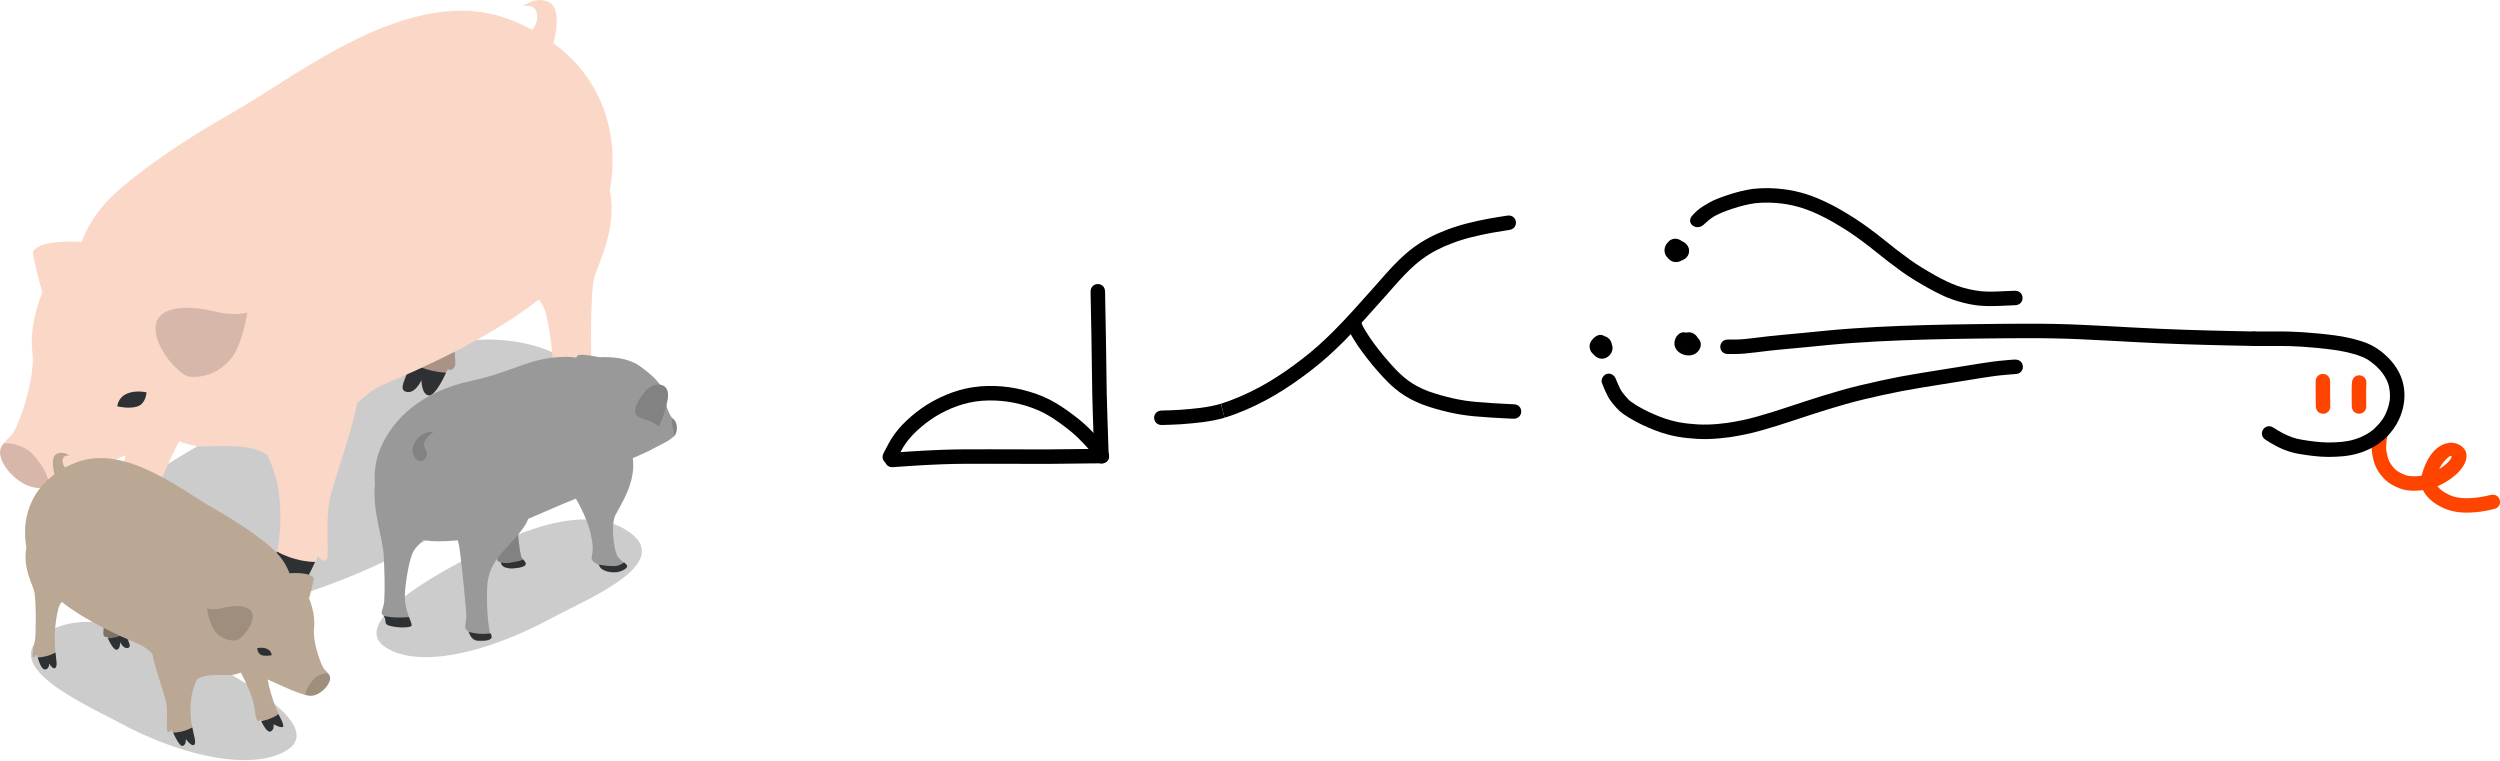 <?xml version="1.0" encoding="UTF-8" standalone="no"?>
<svg
   id="svg2369"
   version="1.1"
   viewBox="0 0 152.001 46.258"
   height="46.258mm"
   width="152.001mm"
   sodipodi:docname="29 soweli wan li suli. soweli tu li suli ala. soweli tu li lili..svg"
   inkscape:version="1.3 (0e150ed6c4, 2023-07-21)"
   xmlns:inkscape="http://www.inkscape.org/namespaces/inkscape"
   xmlns:sodipodi="http://sodipodi.sourceforge.net/DTD/sodipodi-0.dtd"
   xmlns="http://www.w3.org/2000/svg"
   xmlns:svg="http://www.w3.org/2000/svg"
   xmlns:rdf="http://www.w3.org/1999/02/22-rdf-syntax-ns#"
   xmlns:cc="http://creativecommons.org/ns#"
   xmlns:dc="http://purl.org/dc/elements/1.1/">
  <sodipodi:namedview
     id="namedview1"
     pagecolor="#ffffff"
     bordercolor="#000000"
     borderopacity="0.25"
     inkscape:showpageshadow="2"
     inkscape:pageopacity="0.0"
     inkscape:pagecheckerboard="0"
     inkscape:deskcolor="#d1d1d1"
     inkscape:document-units="mm"
     inkscape:zoom="1.4142136"
     inkscape:cx="251.73001"
     inkscape:cy="66.114484"
     inkscape:window-width="1920"
     inkscape:window-height="1051"
     inkscape:window-x="-9"
     inkscape:window-y="-9"
     inkscape:window-maximized="1"
     inkscape:current-layer="svg2369" />
  <defs
     id="defs2363" />
  <path
     style="fill:#ff4400;fill-opacity:1;fill-rule:nonzero;stroke:none;stroke-width:0.265"
     id="path20"
     d="m 144.51,25.916 c -0.074,0.077 -0.121,0.173 -0.164,0.269 -0.059,0.136 -0.086,0.281 -0.108,0.427 -0.025,0.185 -0.038,0.371 -0.042,0.557 -0.006,0.264 0.047,0.522 0.107,0.777 0.054,0.23 0.143,0.45 0.263,0.653 0.026,0.044 0.056,0.087 0.084,0.131 0.146,0.213 0.317,0.412 0.523,0.571 0.047,0.036 0.098,0.069 0.147,0.103 0.185,0.119 0.385,0.214 0.591,0.291 0.051,0.019 0.102,0.038 0.154,0.053 0.065,0.018 0.131,0.031 0.196,0.047 0.328,0.054 0.663,0.053 0.993,0.012 0.066,-0.008 0.131,-0.02 0.197,-0.03 0.264,-0.048 0.524,-0.121 0.771,-0.225 0.165,-0.069 0.204,-0.094 0.362,-0.177 0.26,-0.144 0.505,-0.316 0.728,-0.512 0.039,-0.035 0.077,-0.071 0.115,-0.106 0.175,-0.173 0.327,-0.371 0.432,-0.595 0.018,-0.039 0.033,-0.08 0.05,-0.12 0.049,-0.145 0.072,-0.289 0.048,-0.441 -0.008,-0.051 -0.021,-0.101 -0.041,-0.149 -0.068,-0.159 -0.097,-0.17 -0.21,-0.289 -0.037,-0.027 -0.072,-0.057 -0.111,-0.082 -0.149,-0.095 -0.328,-0.152 -0.504,-0.162 -0.049,-0.003 -0.098,2.65e-4 -0.146,5.29e-4 -0.146,0.015 -0.286,0.051 -0.419,0.111 -0.046,0.021 -0.09,0.045 -0.134,0.07 -0.038,0.021 -0.075,0.043 -0.111,0.067 -0.044,0.03 -0.085,0.064 -0.128,0.096 -0.212,0.182 -0.385,0.406 -0.524,0.649 -0.029,0.051 -0.055,0.104 -0.083,0.156 -0.076,0.153 -0.141,0.311 -0.197,0.471 -0.031,0.089 -0.071,0.212 -0.093,0.303 -0.013,0.056 -0.022,0.112 -0.033,0.168 -0.013,0.115 -0.032,0.224 -0.021,0.341 0.014,0.152 0.047,0.284 0.109,0.423 0.072,0.163 0.12,0.216 0.221,0.359 0.226,0.283 0.521,0.495 0.84,0.663 0.062,0.033 0.126,0.062 0.189,0.093 0.356,0.164 0.743,0.244 1.132,0.269 0.083,0.005 0.166,0.006 0.249,0.009 0.384,0.003 0.767,-0.034 1.145,-0.102 0.067,-0.012 0.133,-0.026 0.2,-0.039 0.238,-0.051 0.121,-0.025 0.35,-0.078 0.606,-0.142 0.406,-0.999 -0.2,-0.857 v 0 c -0.209,0.049 -0.102,0.025 -0.319,0.072 -0.058,0.011 -0.115,0.024 -0.173,0.034 -0.322,0.058 -0.648,0.092 -0.975,0.091 -0.065,-0.002 -0.13,-0.002 -0.195,-0.005 -0.228,-0.013 -0.462,-0.047 -0.679,-0.123 -0.051,-0.018 -0.099,-0.04 -0.149,-0.061 -0.049,-0.024 -0.099,-0.046 -0.147,-0.071 -0.206,-0.106 -0.403,-0.234 -0.555,-0.411 -0.042,-0.055 -0.079,-0.098 -0.112,-0.158 -0.012,-0.022 -0.021,-0.046 -0.032,-0.069 -0.006,-0.014 -0.016,-0.027 -0.019,-0.042 -0.01,-0.054 0.001,-0.124 0.006,-0.177 0.005,-0.031 0.009,-0.063 0.016,-0.094 0.016,-0.071 0.047,-0.165 0.07,-0.233 0.043,-0.125 0.093,-0.248 0.151,-0.367 0.044,-0.085 0.067,-0.134 0.118,-0.213 0.071,-0.111 0.193,-0.254 0.25,-0.306 0.098,-0.091 0.118,-0.127 0.184,-0.174 0.04,-0.028 0.179,-0.127 0.179,-0.025 1.4e-4,0.102 -0.127,0.25 -0.226,0.351 -0.028,0.027 -0.056,0.054 -0.085,0.08 -0.174,0.155 -0.366,0.292 -0.57,0.406 -0.127,0.068 -0.142,0.079 -0.274,0.136 -0.187,0.081 -0.383,0.135 -0.582,0.174 -0.05,0.008 -0.101,0.017 -0.151,0.024 -0.236,0.031 -0.476,0.035 -0.712,0.005 -0.034,-0.007 -0.069,-0.011 -0.103,-0.02 -0.039,-0.01 -0.076,-0.025 -0.114,-0.038 -0.145,-0.053 -0.286,-0.118 -0.418,-0.199 -0.026,-0.017 -0.054,-0.033 -0.08,-0.052 -0.138,-0.102 -0.252,-0.234 -0.349,-0.375 -0.018,-0.027 -0.037,-0.053 -0.054,-0.081 -0.081,-0.132 -0.141,-0.276 -0.176,-0.426 -0.043,-0.182 -0.086,-0.366 -0.084,-0.554 0.003,-0.15 0.014,-0.301 0.033,-0.45 0.01,-0.069 0.019,-0.138 0.044,-0.203 0.033,-0.08 -0.019,0.046 0.017,-0.037 5.3e-4,-0.001 0.001,-0.005 5.3e-4,-0.004 -0.003,0.003 -0.005,0.006 -0.007,0.009 -0.01,0.011 -0.02,0.022 -0.03,0.033 0.44,-0.44 -0.182,-1.062 -0.622,-0.622 z"
     sodipodi:nodetypes="ccccsscscsscccscscscccccscssscsccsccccscccsccsscccsscscsccccscszzzcccscccsccccccccccccccc" />
  <g
     transform="translate(-37.953,-101.33)"
     id="layer1">
    <g
       transform="matrix(0.265,0,0,0.265,36.129,99.031)"
       id="g2938">
      <path
         style="fill:#fbd7c7"
         d="m 111.7,81.3 c -1.3,7 0.1,10.3 -0.5,11.5 -0.6,1.2 -1.6,0.6 -1.6,0.6 0,0 -2.5,5.9 -4.3,5.9 -1.8,0 -1.8,-3.6 -1.8,-3.6 0,0 -1.2,3.2 -3.4,2.8 -1.9,-0.4 -0.5,-2.5 1.6,-7.7 2.2,-5.6 2.8,-11.5 2.8,-11.5 0,0 8.4,-5 7.2,2 z"
         id="path2914" />
      <path
         style="opacity:0.2"
         d="m 104.2,132.9 c 16.5,-8.9 57.4,-26.6 32.9,-41.6 -22.9,-14 -60.9,6.8 -77.1,15.4 -23.8,12.7 -47.8,29.9 -33.2,39 14.9,9.3 46.4,4 77.4,-12.8 z"
         id="path2916" />
      <path
         style="opacity:0.15"
         d="m 111.7,81.3 c -1.3,7 0.1,10.3 -0.5,11.5 -0.6,1.2 -1.6,0.6 -1.6,0.6 0,0 -2.5,5.9 -4.3,5.9 -1.8,0 -1.8,-3.6 -1.8,-3.6 0,0 -1.2,3.2 -3.4,2.8 -1.9,-0.4 -0.5,-2.5 1.6,-7.7 2.2,-5.6 2.8,-11.5 2.8,-11.5 0,0 8.4,-5 7.2,2 z"
         id="path2918" />
      <path
         style="fill:#2d3134"
         d="m 109.2,94.2 c -1.5,-0.1 -4.7,-0.5 -7.9,-2.2 -1.8,4.4 -2.9,6.2 -1.1,6.6 2.1,0.4 3.4,-2.8 3.4,-2.8 0,0 0,3.6 1.8,3.6 1.3,-0.1 3.1,-3.6 3.8,-5.2 z"
         id="path2920" />
      <g
         id="g2928">
        <path
           style="fill:#fbd7c7"
           d="m 146.8,52.3 c 2.3,-12.6 -1.6,-25.4 -12.9,-33.7 0.9,-3.7 1.4,-8.6 -1.4,-9.6 -3,-1.1 -5.6,1.1 -5.6,1.1 0,0 2.9,-0.8 3.2,1.9 0.2,1.6 -0.5,2.8 -1.1,3.5 -1.7,-0.9 -3.4,-1.7 -5.3,-2.4 -22.4,-8.5 -48.3,12.8 -63.3,21.3 -15,8.5 -25.2,16.4 -28.9,20.4 -2.8,3 -4.7,6.2 -5.9,9.4 -1.1,-0.1 -9.3,-0.6 -11.1,2.1 -0.4,0.6 2.1,9.5 2.1,9.5 0,0 -3.1,7 -2.3,13.6 0.8,6.6 -3.5,17.8 -4.7,19 -1.2,1.2 -2.6,2.5 -2.7,3.9 -0.2,3 4.1,7.8 8.3,8.3 3.6,0.5 14,-4.6 20.5,-7.5 -0.9,4.6 -1.9,7.9 -3.6,12.6 -1.5,3.9 -3.3,6.4 -3.7,8.5 -0.4,2.1 4.5,-0.6 4.5,-0.6 0,0 -0.5,2.7 1.4,3.4 1.9,0.7 4.6,-5.6 4.6,-5.6 0,0 0.4,1.1 1.3,0.8 0.9,-0.3 1.3,-4.1 1.6,-6.4 0.7,-4.6 3.9,-11.5 6.2,-15.9 1.9,0.8 3.7,1.2 5.3,1.2 4.4,0 11,-0.7 14.8,1.9 0.1,0 0.1,0.1 0.2,0.1 1.2,2.9 2.2,5.8 2.5,8 1.7,13.1 -2.4,18.9 -1.6,21.5 0.8,2.6 4.2,-2.1 4.2,-2.1 0,0 -0.3,2.7 1.4,3.2 1.7,0.5 5,-7.4 5,-7.4 0,0 1.6,1.8 2.1,0.6 0.5,-1.2 -0.3,-8.5 0.5,-13 0.7,-4 5.1,-15.6 6.4,-22.7 1.9,-1.8 3.8,-3.3 5.9,-4.2 9.1,-3.9 24.3,-10.6 35.8,-19.6 0.7,0.9 1.3,1.9 1.6,3.1 3.5,14.8 0.3,23.9 1,26.3 0.8,3 3.4,-1.2 3.4,-1.2 0,0 -0.4,2.5 1.7,2.8 2.1,0.3 3.5,-5.9 3.8,-6.6 0.3,-0.7 1.1,1.8 1.8,1 0.6,-0.8 -0.6,-6.1 -1,-8 -0.4,-1.9 -0.6,-19.2 0.5,-22.7 1,-3.4 5.2,-10.9 3.5,-19.8 z"
           id="path2922" />
        <path
           style="fill:#2d3134"
           d="m 33.8,101.9 c 0,0 0.1,-2 2.2,-2.9 2,-0.9 4.5,-0.3 4.5,-0.3 0,0 -0.1,2.5 -2,3.2 -2,0.7 -4.7,0 -4.7,0 z"
           id="path2924" />
        <path
           style="opacity:0.15"
           d="m 42.9,82.3 c 1.6,-3.8 8.6,-3.3 13.1,-2.2 4.5,1.2 7.6,0.3 7.6,0.3 0,0 -1,7.4 -3.9,10.8 -2.9,3.3 -6.6,4.2 -9.3,3.9 C 47.7,94.8 41,86.9 42.9,82.3 Z"
           id="path2926" />
      </g>
      <path
         style="fill:#2d3134"
         d="m 35.8,131.6 c -1.9,-0.7 -3.5,-1.3 -5.1,-2.5 -1.1,2.2 -2,3.8 -2.2,5.2 -0.3,2.1 4.5,-0.6 4.5,-0.6 0,0 -0.5,2.7 1.4,3.4 1.5,0.5 3.4,-3 4.2,-4.7 -0.8,-0.3 -1.8,-0.5 -2.8,-0.8 z"
         id="path2930" />
      <path
         style="fill:#2d3134"
         d="m 141.6,103 c -1.5,-0.1 -4.8,-0.4 -8.2,-2.3 -0.3,3.1 -0.7,5.2 -0.4,6.2 0.8,3 3.4,-1.2 3.4,-1.2 0,0 -0.4,2.5 1.7,2.8 1.7,0.2 2.9,-3.6 3.5,-5.5 z"
         id="path2932" />
      <path
         style="opacity:0.15"
         d="m 14.5,113 c -1.5,-1.7 -4.7,-2.9 -6.8,-2.6 -0.5,0.6 -0.8,1.2 -0.8,1.9 -0.2,3 4.1,7.8 8.3,8.3 0.8,0.1 1.8,0 3,-0.3 -0.1,-2.8 -2.2,-5.6 -3.7,-7.3 z"
         id="path2934" />
      <path
         style="fill:#2d3134"
         d="m 69.2,142.6 c 0.8,2.6 4.2,-2.1 4.2,-2.1 0,0 -0.3,2.7 1.4,3.2 1.3,0.4 3.4,-3.9 4.4,-6.1 -1.1,0 -4.9,-0.2 -8.8,-2.4 -0.7,3.8 -1.6,6 -1.2,7.4 z"
         id="path2936" />
    </g>
    <g
       transform="matrix(-0.132,0,0,0.132,58.936,127.711)"
       id="g2984">
      <path
         style="opacity:1;fill:#baa794"
         d="m 111.7,81.3 c -1.3,7 0.1,10.3 -0.5,11.5 -0.6,1.2 -1.6,0.6 -1.6,0.6 0,0 -2.5,5.9 -4.3,5.9 -1.8,0 -1.8,-3.6 -1.8,-3.6 0,0 -1.2,3.2 -3.4,2.8 -1.9,-0.4 -0.5,-2.5 1.6,-7.7 2.2,-5.6 2.8,-11.5 2.8,-11.5 0,0 8.4,-5 7.2,2 z"
         id="path2960" />
      <path
         style="opacity:0.2"
         d="m 104.2,132.9 c 16.5,-8.9 57.4,-26.6 32.9,-41.6 -22.9,-14 -60.9,6.8 -77.1,15.4 -23.8,12.7 -47.8,29.9 -33.2,39 14.9,9.3 46.4,4 77.4,-12.8 z"
         id="path2962" />
      <path
         style="opacity:0.15"
         d="m 111.7,81.3 c -1.3,7 0.1,10.3 -0.5,11.5 -0.6,1.2 -1.6,0.6 -1.6,0.6 0,0 -2.5,5.9 -4.3,5.9 -1.8,0 -1.8,-3.6 -1.8,-3.6 0,0 -1.2,3.2 -3.4,2.8 -1.9,-0.4 -0.5,-2.5 1.6,-7.7 2.2,-5.6 2.8,-11.5 2.8,-11.5 0,0 8.4,-5 7.2,2 z"
         id="path2964" />
      <path
         style="opacity:1;fill:#2d3134"
         d="m 109.2,94.2 c -1.5,-0.1 -4.7,-0.5 -7.9,-2.2 -1.8,4.4 -2.9,6.2 -1.1,6.6 2.1,0.4 3.4,-2.8 3.4,-2.8 0,0 0,3.6 1.8,3.6 1.3,-0.1 3.1,-3.6 3.8,-5.2 z"
         id="path2966" />
      <g
         id="g2974">
        <path
           style="opacity:1;fill:#baa794"
           d="m 146.8,52.3 c 2.3,-12.6 -1.6,-25.4 -12.9,-33.7 0.9,-3.7 1.4,-8.6 -1.4,-9.6 -3,-1.1 -5.6,1.1 -5.6,1.1 0,0 2.9,-0.8 3.2,1.9 0.2,1.6 -0.5,2.8 -1.1,3.5 -1.7,-0.9 -3.4,-1.7 -5.3,-2.4 -22.4,-8.5 -48.3,12.8 -63.3,21.3 -15,8.5 -25.2,16.4 -28.9,20.4 -2.8,3 -4.7,6.2 -5.9,9.4 -1.1,-0.1 -9.3,-0.6 -11.1,2.1 -0.4,0.6 2.1,9.5 2.1,9.5 0,0 -3.1,7 -2.3,13.6 0.8,6.6 -3.5,17.8 -4.7,19 -1.2,1.2 -2.6,2.5 -2.7,3.9 -0.2,3 4.1,7.8 8.3,8.3 3.6,0.5 14,-4.6 20.5,-7.5 -0.9,4.6 -1.9,7.9 -3.6,12.6 -1.5,3.9 -3.3,6.4 -3.7,8.5 -0.4,2.1 4.5,-0.6 4.5,-0.6 0,0 -0.5,2.7 1.4,3.4 1.9,0.7 4.6,-5.6 4.6,-5.6 0,0 0.4,1.1 1.3,0.8 0.9,-0.3 1.3,-4.1 1.6,-6.4 0.7,-4.6 3.9,-11.5 6.2,-15.9 1.9,0.8 3.7,1.2 5.3,1.2 4.4,0 11,-0.7 14.8,1.9 0.1,0 0.1,0.1 0.2,0.1 1.2,2.9 2.2,5.8 2.5,8 1.7,13.1 -2.4,18.9 -1.6,21.5 0.8,2.6 4.2,-2.1 4.2,-2.1 0,0 -0.3,2.7 1.4,3.2 1.7,0.5 5,-7.4 5,-7.4 0,0 1.6,1.8 2.1,0.6 0.5,-1.2 -0.3,-8.5 0.5,-13 0.7,-4 5.1,-15.6 6.4,-22.7 1.9,-1.8 3.8,-3.3 5.9,-4.2 9.1,-3.9 24.3,-10.6 35.8,-19.6 0.7,0.9 1.3,1.9 1.6,3.1 3.5,14.8 0.3,23.9 1,26.3 0.8,3 3.4,-1.2 3.4,-1.2 0,0 -0.4,2.5 1.7,2.8 2.1,0.3 3.5,-5.9 3.8,-6.6 0.3,-0.7 1.1,1.8 1.8,1 0.6,-0.8 -0.6,-6.1 -1,-8 -0.4,-1.9 -0.6,-19.2 0.5,-22.7 1,-3.4 5.2,-10.9 3.5,-19.8 z"
           id="path2968" />
        <path
           style="opacity:1;fill:#2d3134"
           d="m 33.8,101.9 c 0,0 0.1,-2 2.2,-2.9 2,-0.9 4.5,-0.3 4.5,-0.3 0,0 -0.1,2.5 -2,3.2 -2,0.7 -4.7,0 -4.7,0 z"
           id="path2970" />
        <path
           style="opacity:0.15"
           d="m 42.9,82.3 c 1.6,-3.8 8.6,-3.3 13.1,-2.2 4.5,1.2 7.6,0.3 7.6,0.3 0,0 -1,7.4 -3.9,10.8 -2.9,3.3 -6.6,4.2 -9.3,3.9 C 47.7,94.8 41,86.9 42.9,82.3 Z"
           id="path2972" />
      </g>
      <path
         style="opacity:1;fill:#2d3134"
         d="m 35.8,131.6 c -1.9,-0.7 -3.5,-1.3 -5.1,-2.5 -1.1,2.2 -2,3.8 -2.2,5.2 -0.3,2.1 4.5,-0.6 4.5,-0.6 0,0 -0.5,2.7 1.4,3.4 1.5,0.5 3.4,-3 4.2,-4.7 -0.8,-0.3 -1.8,-0.5 -2.8,-0.8 z"
         id="path2976" />
      <path
         style="opacity:1;fill:#2d3134"
         d="m 141.6,103 c -1.5,-0.1 -4.8,-0.4 -8.2,-2.3 -0.3,3.1 -0.7,5.2 -0.4,6.2 0.8,3 3.4,-1.2 3.4,-1.2 0,0 -0.4,2.5 1.7,2.8 1.7,0.2 2.9,-3.6 3.5,-5.5 z"
         id="path2978" />
      <path
         style="opacity:0.15"
         d="m 14.5,113 c -1.5,-1.7 -4.7,-2.9 -6.8,-2.6 -0.5,0.6 -0.8,1.2 -0.8,1.9 -0.2,3 4.1,7.8 8.3,8.3 0.8,0.1 1.8,0 3,-0.3 -0.1,-2.8 -2.2,-5.6 -3.7,-7.3 z"
         id="path2980" />
      <path
         style="opacity:1;fill:#2d3134"
         d="m 69.2,142.6 c 0.8,2.6 4.2,-2.1 4.2,-2.1 0,0 -0.3,2.7 1.4,3.2 1.3,0.4 3.4,-3.9 4.4,-6.1 -1.1,0 -4.9,-0.2 -8.8,-2.4 -0.7,3.8 -1.6,6 -1.2,7.4 z"
         id="path2982" />
    </g>
    <g
       transform="matrix(0.132,0,0,0.132,59.069,121.454)"
       id="g3030">
      <path
         style="opacity:0.2"
         d="m 94.2,132.2 c 16.5,-8.9 58.5,-25.7 34,-40.7 -22.9,-14 -60.9,6.8 -77.1,15.4 -23.8,12.7 -47.8,29.9 -33.2,39 14.9,9.3 45.2,3.1 76.3,-13.7 z"
         id="path3006" />
      <path
         style="opacity:1;fill:#999999"
         d="m 69.6,94 c 0.1,5 -1,11.1 -0.3,11.9 0.7,0.8 1.1,0 1.5,1.2 0.4,1.2 1.6,1.9 3.8,2.2 2.2,0.2 7.1,-0.4 7.5,-1.7 0.4,-1.3 -1.6,-2.2 -2.1,-4.1 -0.5,-1.9 -1.5,-9.3 -1.3,-10.9 0.2,-1.6 3.2,-13.3 3.2,-13.3 z"
         id="path3008" />
      <path
         style="opacity:0.15"
         d="m 69.6,94 c 0.1,5 -1,11.1 -0.3,11.9 0.7,0.8 1.1,0 1.5,1.2 0.4,1.2 1.6,1.9 3.8,2.2 2.2,0.2 7.1,-0.4 7.5,-1.7 0.4,-1.3 -1.6,-2.2 -2.1,-4.1 -0.5,-1.9 -1.5,-9.3 -1.3,-10.9 0.2,-1.6 3.2,-13.3 3.2,-13.3 z"
         id="path3010" />
      <path
         style="opacity:1;fill:#2d3134"
         d="m 74.6,109.3 c 2.2,0.2 7.1,-0.4 7.5,-1.7 0.3,-0.8 -0.4,-1.5 -1.1,-2.3 -0.9,0.4 -1.9,0.7 -3,0.9 -3.3,0.7 -4.9,0.9 -7.3,0.5 0.1,0.1 0.1,0.2 0.2,0.4 0.3,1.2 1.5,1.9 3.7,2.2 z"
         id="path3012" />
      <path
         style="opacity:1;fill:#999999"
         d="m 150,40.4 c -1.4,-1 -3.5,-6.3 -4.1,-10.5 -0.6,-4.3 -2.6,-7.5 -11.1,-13.7 -7,-5.1 -18.6,-4.1 -18.6,-4.1 0,0 -8.7,-1.9 -10.1,-0.8 -0.3,0.2 -0.5,0.6 -0.6,1 -1.6,-0.3 -3.2,-0.4 -4.9,-0.4 C 83.7,12.1 77.8,18.5 56.5,23.1 35.3,27.8 21.2,39.4 15,54.7 c -1.9,4.6 -2.7,10.2 -2.3,15.7 -1.2,12.6 3.7,24.9 4.1,33.4 0.3,7.4 0.6,14 0.2,20.7 -0.1,2 -1.4,4.9 -1.2,5.6 0.3,0.9 1.6,0.5 1.9,4.5 0.2,2.1 11.6,2.7 11.9,1.1 0.3,-1.6 -3.1,-6.1 -3.1,-13.7 0,-3.8 1.7,-16.7 4.1,-20.7 0.9,-1.5 2.6,-3.3 4.4,-5 1.3,0.2 2.7,0.4 4.1,0.5 4,0.2 7.9,0 11.8,-0.4 0.4,1.4 0.7,3.1 1,5.3 0.9,7.3 3.1,27.6 2.9,30.4 -0.1,0.8 -0.6,3.5 -0.5,4.6 0.1,0.8 1.4,1.5 1.6,2.2 0.6,1.6 1.7,3.8 4.1,3.9 4.7,0.2 6.1,-0.4 6,-1.7 -0.1,-1.3 -2.1,-8.9 -1.6,-22.6 0.4,-13.7 10.2,-18.3 17,-28.3 0.8,-1.1 1.4,-2.4 2,-3.7 7.1,-3 14.4,-6.3 21.9,-9.3 1.7,3 5.6,10.2 7,17.1 1.9,9 -0.6,9.3 0.5,11.2 1.1,1.9 2.8,1.4 3.4,3 0.5,1.5 3.3,2.8 6.7,2.8 3.4,0 6.2,-1.9 6,-2.9 -0.2,-1 -2.6,-2.1 -4.4,-4.6 -1.7,-2.6 -3.2,-14.3 -1.1,-18.8 2.1,-4.4 9.7,-15 8.1,-26.4 3.6,-1.6 8.1,-3.6 9.2,-4.3 1.9,-1.2 9.7,-4.3 10.6,-7.1 1.2,-3.2 0,-5.9 -1.3,-6.8 z"
         id="path3014" />
      <path
         style="opacity:0.15"
         d="m 32.2,59.5 c 1.7,1.4 4.2,-0.4 4.5,-2.6 0.3,-2.2 -2.6,-3.7 -0.7,-6.6 1.8,-2.9 3.8,-3.8 3.8,-3.8 0,0 -5,-0.7 -8.2,4 -3.2,4.7 -0.6,7.9 0.6,9 z"
         id="path3016" />
      <path
         style="opacity:1;fill:#999999"
         d="m 140.2,25.4 c 2.7,-1.5 8.5,-1.3 7.4,5.8 -1.1,7.1 -4.1,12.8 -4.1,12.8 0,0 -1.6,-1.7 -5.7,-3 -4.1,-1.3 -5.2,-2 -5.2,-4.5 0,-2.5 3.6,-9 7.6,-11.1 z"
         id="path3018" />
      <path
         style="opacity:0.15"
         d="m 140.2,25.4 c 2.7,-1.5 8.5,-1.3 7.4,5.8 -1.1,7.1 -4.1,12.8 -4.1,12.8 0,0 -1.6,-1.7 -5.7,-3 -4.1,-1.3 -5.2,-2 -5.2,-4.5 0,-1.6 1.5,-4.8 3.6,-7.5 1.2,-1.6 2.6,-2.9 4,-3.6 z"
         id="path3020" />
      <path
         style="opacity:1;fill:#2d3134"
         d="m 29.6,135.6 c 0.1,-0.7 -0.5,-2 -1.2,-3.8 -3.1,0.3 -8.5,0.3 -11.6,-0.6 0.4,0.5 0.8,1.4 0.9,3.3 0.3,2.1 11.7,2.7 11.9,1.1 z"
         id="path3022" />
      <path
         style="opacity:1;fill:#2d3134"
         d="m 55.9,138.6 c 0,0 0,0.1 0.1,0.1 0.6,1.6 1.7,3.8 4.1,3.9 4.7,0.2 6.5,-0.5 6.4,-1.8 0,-0.3 -0.2,-0.8 -0.4,-1.5 -0.9,0.1 -2.2,0.2 -3.3,0.2 -2.9,0.1 -4.8,-0.4 -6.9,-0.9 z"
         id="path3024" />
      <path
         style="opacity:1;fill:#2d3134"
         d="m 116.2,108.3 c 0.5,1.5 3.3,2.8 6.7,2.8 3.4,0 6.2,-1.9 6,-2.9 -0.1,-0.5 -0.7,-1 -1.4,-1.6 -1.1,0.8 -2.7,1.7 -4.6,1.7 -3.2,0 -4.9,-0.3 -7.1,-0.7 0.2,0.2 0.3,0.4 0.4,0.7 z"
         id="path3026" />
      <path
         style="opacity:0.15"
         d="m 150,40.4 c -0.1,-0.1 -0.2,-0.1 -0.3,-0.2 -0.8,1.2 1,5.7 0.6,8.4 0.6,-0.5 1,-1.1 1.2,-1.6 1,-3 -0.2,-5.7 -1.5,-6.6 z"
         id="path3028" />
    </g>
  </g>
  <path
     style="fill:#000000;fill-opacity:1;fill-rule:nonzero;stroke:none;stroke-width:0.265"
     id="path4"
     d="m 66.307,17.738 c 0.014,0.948 0.036,1.896 0.054,2.843 0.021,1.141 0.037,2.283 0.05,3.424 0.023,0.963 0.059,1.926 0.09,2.888 0.016,0.517 0.009,0.263 0.024,0.763 0.019,0.622 0.899,0.595 0.88,-0.027 v 0 c -0.015,-0.501 -0.007,-0.246 -0.024,-0.765 -0.031,-0.956 -0.067,-1.913 -0.09,-2.87 -0.013,-1.143 -0.029,-2.287 -0.05,-3.43 -0.017,-0.943 -0.039,-1.885 -0.053,-2.828 0,-0.622 -0.88,-0.622 -0.88,0 z" />
  <path
     style="fill:#000000;fill-opacity:1;fill-rule:nonzero;stroke:none;stroke-width:0.265"
     id="path5"
     d="m 54.502,27.963 c 0.098,-0.196 0.2,-0.389 0.305,-0.582 0.187,-0.357 0.437,-0.677 0.715,-0.968 0.072,-0.076 0.149,-0.147 0.224,-0.221 0.347,-0.318 0.718,-0.612 1.118,-0.861 0.27,-0.168 0.366,-0.209 0.649,-0.354 0.455,-0.217 0.931,-0.392 1.425,-0.497 0.349,-0.074 0.414,-0.073 0.768,-0.112 0.517,-0.038 1.037,-0.02 1.55,0.053 0.321,0.046 0.403,0.071 0.718,0.141 0.533,0.13 1.052,0.315 1.538,0.571 0.085,0.045 0.167,0.094 0.251,0.141 0.447,0.266 0.864,0.576 1.271,0.898 0.311,0.243 0.592,0.521 0.863,0.807 0.179,0.194 0.359,0.388 0.515,0.601 0.069,0.099 0.117,0.21 0.168,0.319 0.261,0.565 1.06,0.196 0.799,-0.369 v 0 c -0.076,-0.164 -0.153,-0.328 -0.26,-0.475 -0.179,-0.24 -0.378,-0.464 -0.583,-0.682 -0.3,-0.317 -0.611,-0.623 -0.955,-0.892 -0.443,-0.351 -0.899,-0.688 -1.387,-0.976 -0.098,-0.054 -0.194,-0.112 -0.293,-0.164 -0.549,-0.287 -1.135,-0.494 -1.736,-0.641 -0.353,-0.078 -0.447,-0.106 -0.807,-0.156 -0.58,-0.081 -1.168,-0.1 -1.752,-0.053 -0.402,0.047 -0.486,0.047 -0.88,0.133 -0.56,0.122 -1.099,0.32 -1.615,0.568 -0.324,0.167 -0.424,0.21 -0.734,0.404 -0.448,0.28 -0.863,0.61 -1.251,0.969 -0.087,0.087 -0.177,0.171 -0.261,0.26 -0.323,0.341 -0.611,0.717 -0.831,1.133 -0.105,0.194 -0.209,0.388 -0.307,0.585 -0.295,0.548 0.48,0.965 0.775,0.417 z" />
  <path
     style="fill:#000000;fill-opacity:1;fill-rule:nonzero;stroke:none;stroke-width:0.265"
     id="path6"
     d="m 54.314,28.4 c 0.286,-0.022 0.572,-0.039 0.857,-0.058 0.678,-0.048 1.356,-0.084 2.035,-0.111 0.979,-0.038 1.958,-0.035 2.938,-0.034 0.922,0.001 1.844,0.004 2.766,0.006 0.634,0.006 1.267,-0.003 1.901,-0.011 0.519,-0.007 1.038,-0.012 1.557,-0.017 0.201,-0.002 0.401,-0.004 0.602,-0.005 0.622,-0.005 0.615,-0.885 -0.007,-0.88 v 0 c -0.201,0.002 -0.402,0.004 -0.603,0.005 -0.52,0.005 -1.039,0.011 -1.559,0.017 -0.629,0.008 -1.258,0.016 -1.887,0.011 -0.923,-0.002 -1.845,-0.005 -2.768,-0.006 -0.991,-5.3e-4 -1.983,-0.003 -2.973,0.035 -0.688,0.027 -1.375,0.064 -2.062,0.113 -0.295,0.021 -0.589,0.037 -0.884,0.061 -0.619,0.062 -0.532,0.938 0.088,0.876 z" />
  <path
     style="fill:#000000;fill-opacity:1;fill-rule:nonzero;stroke:none;stroke-width:0.265"
     d="m 74.239,24.545 c -0.807,0.241 -1.653,0.305 -2.489,0.372 -0.37,0.021 -0.741,0.036 -1.112,0.044 -0.622,0 -0.622,0.88 0,0.88 v 5e-6 c 0.388,-0.008 0.775,-0.024 1.162,-0.046 0.89,-0.069 1.789,-0.143 2.65,-0.396"
     id="path18" />
  <path
     style="fill:#000000;fill-opacity:1;fill-rule:nonzero;stroke:none;stroke-width:0.265"
     d="m 74.45,25.399 c 0.216,-0.063 0.426,-0.145 0.64,-0.217 0.851,-0.316 1.671,-0.715 2.454,-1.176 0.491,-0.289 0.672,-0.419 1.144,-0.734 0.717,-0.499 1.412,-1.033 2.065,-1.615 0.366,-0.327 0.59,-0.552 0.941,-0.893 0.841,-0.844 1.632,-1.736 2.423,-2.627 0.434,-0.481 0.851,-0.979 1.301,-1.446 0.283,-0.294 0.332,-0.329 0.632,-0.602 0.522,-0.461 1.125,-0.825 1.761,-1.105 0.131,-0.058 0.266,-0.109 0.399,-0.163 0.804,-0.317 1.647,-0.507 2.494,-0.667 0.355,-0.064 0.711,-0.119 1.067,-0.174 0.615,-0.095 0.48,-0.965 -0.134,-0.87 v 0 c -0.366,0.057 -0.731,0.113 -1.095,0.179 -0.905,0.171 -1.806,0.377 -2.665,0.718 -0.147,0.061 -0.297,0.118 -0.442,0.182 -0.715,0.318 -1.389,0.73 -1.976,1.249 -0.116,0.106 -0.235,0.21 -0.349,0.318 -0.589,0.562 -1.105,1.194 -1.65,1.796 -0.776,0.875 -1.553,1.751 -2.378,2.58 -0.329,0.32 -0.558,0.55 -0.9,0.855 -0.626,0.559 -1.292,1.071 -1.98,1.551 -0.447,0.299 -0.623,0.425 -1.086,0.699 -0.736,0.434 -1.507,0.811 -2.308,1.11 -0.189,0.065 -0.375,0.138 -0.566,0.195"
     id="path7" />
  <path
     style="fill:#000000;fill-opacity:1;fill-rule:nonzero;stroke:none;stroke-width:0.265"
     id="path8"
     d="m 81.965,19.963 c 0.073,0.222 0.196,0.423 0.314,0.624 0.341,0.568 0.75,1.091 1.165,1.606 0.422,0.495 0.849,0.992 1.348,1.412 0.098,0.083 0.201,0.159 0.302,0.239 0.427,0.317 0.903,0.561 1.398,0.751 0.299,0.115 0.489,0.167 0.794,0.261 0.518,0.149 1.044,0.274 1.577,0.358 0.345,0.055 0.454,0.062 0.801,0.099 0.689,0.064 1.379,0.099 2.07,0.134 0.091,0.004 0.181,0.008 0.272,0.011 0.622,0.026 0.658,-0.853 0.037,-0.879 v 0 c -0.088,-0.004 -0.176,-0.007 -0.264,-0.011 -0.674,-0.034 -1.349,-0.069 -2.021,-0.13 -0.319,-0.034 -0.423,-0.041 -0.741,-0.09 -0.497,-0.078 -0.988,-0.195 -1.472,-0.333 -0.265,-0.081 -0.455,-0.135 -0.714,-0.232 -0.422,-0.16 -0.828,-0.363 -1.192,-0.63 -0.245,-0.192 -0.286,-0.215 -0.514,-0.429 -0.358,-0.336 -0.677,-0.71 -0.995,-1.082 -0.388,-0.481 -0.771,-0.969 -1.091,-1.499 -0.087,-0.148 -0.182,-0.294 -0.238,-0.457 -0.197,-0.59 -1.032,-0.312 -0.835,0.278 z" />
  <path
     style="fill:#000000;fill-opacity:1;fill-rule:nonzero;stroke:none;stroke-width:0.265"
     id="path9"
     d="m 97.054,20.436 c -0.118,0.068 -0.211,0.167 -0.294,0.274 -0.02,0.035 -0.044,0.068 -0.06,0.105 -0.069,0.165 -0.072,0.314 -0.005,0.482 0.036,0.092 0.083,0.137 0.144,0.208 0.029,0.025 0.056,0.052 0.087,0.075 0.124,0.092 0.289,0.153 0.445,0.138 0.055,-0.005 0.108,-0.022 0.162,-0.033 0.042,-0.02 0.087,-0.036 0.126,-0.061 0.116,-0.074 0.217,-0.192 0.276,-0.316 0.017,-0.035 0.03,-0.072 0.045,-0.109 0.009,-0.048 0.026,-0.095 0.027,-0.143 0.004,-0.176 -0.048,-0.315 -0.165,-0.445 -0.074,-0.082 -0.117,-0.094 -0.217,-0.15 -0.065,-0.013 -0.129,-0.036 -0.196,-0.039 -0.155,-0.005 -0.311,0.064 -0.425,0.165 -0.089,0.079 -0.105,0.119 -0.166,0.216 -0.017,0.042 -0.038,0.084 -0.051,0.127 -0.042,0.135 -0.044,0.282 -2.64e-4,0.417 0.04,0.124 0.069,0.148 0.143,0.248 0.032,0.029 0.061,0.063 0.096,0.088 0.127,0.091 0.282,0.142 0.439,0.123 0.147,-0.018 0.174,-0.047 0.295,-0.115 0.147,-0.111 0.252,-0.26 0.278,-0.446 0.017,-0.122 -0.001,-0.159 -0.025,-0.277 -0.015,-0.036 -0.027,-0.073 -0.045,-0.107 -0.045,-0.088 -0.123,-0.19 -0.201,-0.253 -0.031,-0.025 -0.064,-0.047 -0.096,-0.07 -0.046,-0.019 -0.09,-0.046 -0.139,-0.058 -0.206,-0.053 -0.372,0.007 -0.521,0.154 -0.078,0.077 -0.094,0.15 -0.131,0.247 -0.006,0.048 -0.02,0.096 -0.018,0.144 0.006,0.192 0.098,0.371 0.254,0.483 0.038,0.027 0.08,0.046 0.12,0.069 0.199,0.039 0.189,0.063 0.378,0.011 0.036,-0.01 0.069,-0.031 0.104,-0.046 0.551,-0.29 0.141,-1.069 -0.41,-0.779 v 0 c 0.112,-0.038 0.181,-0.03 0.295,0.014 0.051,0.035 0.056,0.032 0.09,0.077 0.042,0.054 0.051,0.136 0.048,0.201 -0.001,0.024 -0.01,0.047 -0.016,0.07 -0.022,0.045 -0.035,0.083 -0.077,0.117 -0.113,0.09 -0.227,0.129 -0.368,0.083 -0.028,-0.009 -0.053,-0.027 -0.079,-0.041 -0.111,-0.099 -0.018,-0.018 -0.019,-0.02 -0.004,-0.017 -0.016,-0.031 -0.015,-0.049 -0.002,-0.019 -0.006,-0.038 -0.005,-0.057 0.002,-0.079 0.04,-0.161 0.111,-0.198 0.016,-0.006 0.031,-0.015 0.047,-0.018 0.11,-0.025 0.214,-0.005 0.284,0.089 0.033,0.065 0.052,0.143 0.001,0.204 -0.063,0.051 -0.135,0.079 -0.219,0.067 -0.04,-0.006 -0.077,-0.023 -0.116,-0.035 -0.02,-0.014 -0.041,-0.026 -0.06,-0.041 -0.075,-0.062 -0.09,-0.172 -0.08,-0.262 0.002,-0.021 0.012,-0.04 0.019,-0.06 0.005,-0.008 0.009,-0.017 0.015,-0.025 0.003,-0.003 -0.007,0.016 -0.006,0.017 0.007,0.002 0.084,-0.059 0.107,-0.05 0.028,-0.003 0.056,-0.008 0.084,-0.008 0.053,-9.9e-5 0.101,0.025 0.132,0.067 0.054,0.107 0.065,0.23 -0.015,0.327 0.004,-0.014 0.02,-0.029 0.029,-0.036 0.537,-0.314 0.094,-1.074 -0.443,-0.76 z" />
  <path
     style="fill:#000000;fill-opacity:1;fill-rule:nonzero;stroke:none;stroke-width:0.265"
     id="path10"
     d="m 102.107,20.285 c -0.137,0.094 -0.231,0.238 -0.274,0.398 -0.011,0.041 -0.017,0.084 -0.025,0.126 7.9e-4,0.054 -0.007,0.11 0.002,0.163 0.034,0.194 0.132,0.337 0.287,0.454 0.101,0.076 0.151,0.089 0.266,0.136 0.046,0.012 0.092,0.027 0.139,0.035 0.19,0.034 0.399,0.012 0.567,-0.089 0.049,-0.029 0.091,-0.069 0.136,-0.104 0.03,-0.036 0.064,-0.069 0.091,-0.108 0.148,-0.213 0.157,-0.467 -0.002,-0.681 -0.038,-0.05 -0.094,-0.083 -0.141,-0.125 -0.051,-0.022 -0.099,-0.05 -0.152,-0.066 -0.14,-0.042 -0.294,-0.024 -0.426,0.035 -0.095,0.042 -0.121,0.071 -0.198,0.133 -0.174,0.168 -0.241,0.357 -0.175,0.598 0.034,0.122 0.09,0.167 0.17,0.258 0.149,0.091 0.206,0.156 0.406,0.13 0.087,-0.011 0.169,-0.052 0.244,-0.096 0.078,-0.046 0.151,-0.151 0.195,-0.23 0.018,-0.031 0.03,-0.066 0.044,-0.098 0.071,-0.186 0.074,-0.376 -0.007,-0.559 -0.013,-0.03 -0.031,-0.058 -0.046,-0.086 -0.078,-0.115 -0.18,-0.214 -0.311,-0.265 -0.101,-0.039 -0.123,-0.034 -0.226,-0.043 -0.048,0.007 -0.096,0.008 -0.142,0.02 -0.177,0.046 -0.284,0.166 -0.376,0.314 -0.089,0.162 -0.101,0.322 -0.03,0.496 0.033,0.08 0.071,0.116 0.124,0.178 0.076,0.08 0.17,0.134 0.271,0.177 0.576,0.235 0.908,-0.58 0.332,-0.815 v 0 c 0.013,0.01 0.027,0.018 0.036,0.032 0.075,0.106 0.1,0.261 0.026,0.376 -0.062,0.075 -0.161,0.102 -0.255,0.102 -0.094,-0.015 -0.163,-0.04 -0.208,-0.127 -0.015,-0.044 -0.016,-0.086 -0.006,-0.132 8e-4,-0.004 0.002,-0.009 0.006,-0.011 0.002,-0.001 -1.6e-4,0.005 -2.5e-4,0.008 0.015,-0.004 -0.005,0.002 0.025,-0.022 0.02,-0.016 0.037,-0.036 0.061,-0.045 0.056,-0.022 0.114,-0.047 0.174,-0.049 0.144,-0.004 0.171,0.035 0.267,0.106 0.015,0.021 0.033,0.04 0.045,0.063 0.054,0.103 0.043,0.221 -0.009,0.322 -0.012,0.024 -0.034,0.043 -0.051,0.063 -5.3e-4,6.61e-4 -5.3e-4,-0.002 -8e-4,-0.003 -0.106,0.05 -0.196,0.035 -0.293,-0.03 -0.025,-0.027 -0.057,-0.049 -0.076,-0.081 -0.07,-0.117 -0.098,-0.298 0.025,-0.39 0.016,-0.008 0.032,-0.018 0.049,-0.025 0.039,-0.015 0.067,0.009 0.011,0.01 -0.012,-4.77e-4 -0.025,-0.002 -0.026,6.35e-4 -0.001,0.006 0.004,0.011 0.006,0.017 0.007,0.017 0.017,0.033 0.021,0.051 0.018,0.073 0.013,0.07 0.003,0.133 -0.016,0.027 -0.004,0.003 -0.016,0.015 -0.028,0.027 -0.054,0.058 -0.089,0.076 0.528,-0.33 0.061,-1.076 -0.466,-0.746 z" />
  <path
     style="fill:#000000;fill-opacity:1;fill-rule:nonzero;stroke:none;stroke-width:0.265"
     id="path11"
     d="m 101.36,14.789 c -0.069,0.083 -0.117,0.181 -0.141,0.286 -0.007,0.032 -0.01,0.065 -0.015,0.098 5.3e-4,0.043 -0.004,0.086 0.002,0.128 0.027,0.179 0.105,0.31 0.244,0.424 0.095,0.079 0.151,0.09 0.265,0.135 0.051,0.009 0.102,0.022 0.154,0.027 0.14,0.011 0.312,-0.02 0.441,-0.077 0.038,-0.017 0.074,-0.039 0.112,-0.058 0.042,-0.036 0.089,-0.066 0.126,-0.107 0.121,-0.131 0.167,-0.297 0.145,-0.472 -0.014,-0.115 -0.05,-0.158 -0.104,-0.258 -0.104,-0.138 -0.238,-0.238 -0.411,-0.275 -0.117,-0.025 -0.166,-0.009 -0.279,0.006 -0.172,0.044 -0.328,0.135 -0.445,0.269 -0.023,0.026 -0.043,0.056 -0.065,0.083 -0.021,0.039 -0.049,0.075 -0.062,0.118 -0.059,0.177 -0.055,0.333 0.034,0.497 0.059,0.109 0.093,0.127 0.182,0.207 0.045,0.025 0.088,0.056 0.136,0.075 0.13,0.051 0.265,0.049 0.398,0.015 0.076,-0.02 0.106,-0.041 0.178,-0.077 0.033,-0.025 0.068,-0.048 0.099,-0.076 0.13,-0.115 0.185,-0.256 0.215,-0.422 0.017,-0.152 -0.012,-0.301 -0.087,-0.435 -0.013,-0.022 -0.027,-0.043 -0.041,-0.064 -0.083,-0.119 -0.199,-0.201 -0.328,-0.264 -0.104,-0.046 -0.218,-0.07 -0.333,-0.054 -0.039,0.005 -0.076,0.019 -0.114,0.029 -0.586,0.21 -0.288,1.038 0.297,0.828 v 0 c -0.084,0.018 -0.145,0.03 -0.225,-0.007 7.9e-4,-5e-6 0.003,5.03e-4 0.002,-1.4e-5 -0.011,-0.012 -0.024,-0.024 -0.032,-0.042 -0.018,-0.042 -0.021,-0.087 -0.011,-0.131 0.009,-0.013 -0.011,0.015 0.014,-0.03 0.024,-0.044 0.057,-0.073 0.101,-0.096 0.098,-0.036 0.192,-0.006 0.273,0.059 0.011,0.013 0.023,0.024 0.032,0.038 0.07,0.104 0.06,0.247 -0.016,0.345 -0.007,0.004 -0.015,0.005 -0.015,0.002 3e-5,-0.003 0.007,-0.004 0.005,-0.006 -0.007,-0.005 -0.019,0.009 -0.026,0.001 -0.084,-0.003 -0.172,-0.03 -0.213,-0.109 -0.008,-0.02 -0.019,-0.04 -0.025,-0.061 -0.03,-0.105 0.004,-0.236 0.088,-0.308 0.018,-0.015 0.039,-0.025 0.059,-0.038 0.007,-0.002 0.013,-0.006 0.02,-0.005 0.004,8.73e-4 -0.007,0.005 -0.011,0.007 -0.01,0.005 -0.034,0.012 -0.034,0.012 -0.002,0.014 0.054,-0.004 0.039,0.018 0.072,0.059 0.103,0.159 0.088,0.25 -0.009,0.027 -0.022,0.06 -0.044,0.08 -5.3e-4,5.55e-4 0.001,-0.001 0.001,-0.002 0.398,-0.478 -0.278,-1.041 -0.676,-0.563 z" />
  <path
     style="fill:#000000;fill-opacity:1;fill-rule:nonzero;stroke:none;stroke-width:0.265"
     id="path14"
     d="m 105.062,21.523 h 0.409 c 0.438,0.005 0.874,-0.055 1.309,-0.103 0.702,-0.086 0.934,-0.119 1.638,-0.182 0.909,-0.078 1.816,-0.173 2.724,-0.261 0.997,-0.097 1.996,-0.163 2.996,-0.218 0.993,-0.054 1.988,-0.086 2.982,-0.115 1.014,-0.029 2.028,-0.045 3.042,-0.058 1.034,-0.014 2.067,-0.023 3.101,-0.025 1.042,-0.004 2.083,0.016 3.124,0.06 1.119,0.051 2.238,0.112 3.357,0.174 1.032,0.058 2.064,0.1 3.097,0.136 0.878,0.03 1.757,0.051 2.636,0.071 0.506,0.011 1.012,0.022 1.518,0.031 0.622,0.012 0.639,-0.868 0.017,-0.88 v 0 c -0.505,-0.01 -1.01,-0.02 -1.515,-0.031 -0.875,-0.02 -1.75,-0.041 -2.625,-0.071 -1.027,-0.036 -2.054,-0.077 -3.08,-0.135 -1.122,-0.062 -2.245,-0.123 -3.368,-0.174 -1.054,-0.045 -2.108,-0.065 -3.163,-0.061 -1.037,0.002 -2.074,0.011 -3.111,0.025 -1.019,0.013 -2.038,0.029 -3.056,0.058 -1.002,0.029 -2.004,0.062 -3.006,0.116 -1.012,0.056 -2.024,0.123 -3.033,0.221 -0.906,0.088 -1.811,0.183 -2.717,0.261 -0.71,0.064 -0.948,0.098 -1.656,0.184 -0.403,0.044 -0.806,0.102 -1.213,0.098 h -0.409 c -0.622,0 -0.622,0.88 0,0.88 z"
     sodipodi:nodetypes="cccccccccccccsssccccccccccccscc" />
  <path
     style="fill:#000000;fill-opacity:1;fill-rule:nonzero;stroke:none;stroke-width:0.265"
     id="path15"
     d="m 103.551,13.69 c 0.17,-0.138 0.293,-0.278 0.46,-0.397 0.233,-0.163 0.233,-0.16 0.487,-0.281 0.198,-0.094 0.261,-0.114 0.471,-0.194 0.469,-0.171 0.949,-0.319 1.44,-0.413 0.101,-0.019 0.203,-0.033 0.304,-0.05 0.541,-0.056 1.09,-0.045 1.629,0.022 0.107,0.013 0.213,0.031 0.319,0.047 0.421,0.075 0.836,0.185 1.236,0.336 0.272,0.102 0.374,0.152 0.64,0.27 0.625,0.286 1.214,0.641 1.794,1.009 0.573,0.376 1.122,0.789 1.658,1.216 0.528,0.434 1.071,0.85 1.625,1.25 0.51,0.368 1.052,0.687 1.598,0.996 0.325,0.178 0.652,0.354 0.99,0.505 0.23,0.103 0.279,0.116 0.516,0.205 0.444,0.15 0.898,0.272 1.362,0.339 0.094,0.014 0.189,0.023 0.283,0.034 0.566,0.05 1.134,0.02 1.7,-0.007 0.312,-0.015 0.159,-0.009 0.458,-0.019 0.622,-0.021 0.593,-0.9 -0.029,-0.88 v 0 c -0.313,0.01 -0.156,0.004 -0.471,0.02 -0.517,0.025 -1.036,0.054 -1.553,0.012 -0.492,-0.058 -0.976,-0.16 -1.444,-0.325 -0.478,-0.176 -0.936,-0.397 -1.379,-0.65 -0.518,-0.293 -1.033,-0.595 -1.517,-0.944 -0.543,-0.392 -1.075,-0.799 -1.592,-1.225 -0.561,-0.446 -1.134,-0.878 -1.734,-1.27 -0.616,-0.392 -1.243,-0.769 -1.909,-1.071 -0.294,-0.13 -0.406,-0.185 -0.708,-0.297 -0.453,-0.169 -0.922,-0.292 -1.398,-0.375 -0.12,-0.017 -0.239,-0.037 -0.359,-0.052 -0.617,-0.075 -1.244,-0.085 -1.862,-0.015 -0.116,0.019 -0.233,0.036 -0.349,0.058 -0.535,0.103 -1.057,0.265 -1.567,0.452 -0.098,0.038 -0.196,0.073 -0.292,0.113 -0.372,0.155 -0.468,0.23 -0.814,0.436 -0.231,0.144 -0.43,0.31 -0.618,0.522 -0.227,0.227 -0.202,0.461 -0.059,0.603 0.179,0.178 0.464,0.195 0.681,0.019 z"
     sodipodi:nodetypes="scscscscscccccscscccssccccccccscscscsccss" />
  <path
     style="fill:#000000;fill-opacity:1;fill-rule:nonzero;stroke:none;stroke-width:0.265"
     id="path16"
     d="m 122.526,21.86 c -0.219,0.008 -0.437,0.032 -0.655,0.051 -0.502,0.039 -0.999,0.115 -1.496,0.192 -0.779,0.122 -1.557,0.248 -2.335,0.376 -0.842,0.133 -1.683,0.268 -2.521,0.423 -0.806,0.155 -1.608,0.333 -2.407,0.523 -0.769,0.182 -1.528,0.405 -2.284,0.636 -0.701,0.217 -1.397,0.448 -2.094,0.677 -0.634,0.213 -1.272,0.413 -1.916,0.593 -0.585,0.167 -1.18,0.287 -1.781,0.379 -0.401,0.053 -0.804,0.094 -1.208,0.103 -0.255,0.006 -0.336,-1.27e-4 -0.591,-0.008 -0.374,-0.025 -0.748,-0.057 -1.117,-0.125 -0.214,-0.04 -0.292,-0.063 -0.503,-0.115 -0.477,-0.126 -0.933,-0.317 -1.38,-0.523 -0.257,-0.125 -0.513,-0.256 -0.756,-0.407 -0.113,-0.07 -0.192,-0.126 -0.301,-0.201 -0.16,-0.117 -0.215,-0.19 -0.377,-0.377 -0.066,-0.076 -0.1,-0.119 -0.161,-0.199 -0.141,-0.188 -0.147,-0.258 -0.251,-0.468 -0.062,-0.126 -0.111,-0.258 -0.166,-0.387 -0.106,-0.25 -0.374,-0.341 -0.578,-0.253 -0.193,0.083 -0.315,0.349 -0.256,0.517 0.062,0.179 0.213,0.513 0.213,0.513 0.13,0.262 0.166,0.383 0.343,0.616 0.097,0.124 0.218,0.28 0.328,0.396 0.173,0.182 0.205,0.22 0.408,0.366 0.134,0.092 0.209,0.146 0.35,0.233 0.27,0.167 0.553,0.312 0.838,0.45 0.497,0.229 1.005,0.439 1.535,0.578 0.246,0.061 0.325,0.084 0.575,0.13 0.406,0.074 0.818,0.11 1.229,0.136 0.288,0.009 0.369,0.015 0.657,0.008 0.436,-0.011 0.871,-0.055 1.303,-0.112 0.636,-0.098 1.266,-0.224 1.885,-0.401 0.657,-0.184 1.307,-0.387 1.954,-0.604 0.691,-0.227 1.382,-0.456 2.077,-0.672 0.738,-0.226 1.479,-0.443 2.23,-0.621 0.784,-0.187 1.572,-0.362 2.363,-0.514 0.832,-0.154 1.667,-0.288 2.503,-0.42 0.775,-0.128 1.55,-0.253 2.326,-0.374 0.478,-0.074 0.957,-0.148 1.44,-0.185 0.192,-0.017 0.384,-0.037 0.577,-0.048 0.622,0 0.622,-0.88 0,-0.88 z"
     sodipodi:nodetypes="ccccccccccccsccscsccsssccscsccscscccccccccccc" />
  <path
     style="fill:#000000;fill-opacity:1;fill-rule:nonzero;stroke:none;stroke-width:0.265"
     id="path12"
     d="m 137.076,21.035 c 0.15,0 0.3,0 0.451,0 0.305,0 0.611,0 0.916,0 0.508,-0.007 1.016,0.012 1.523,0.043 0.635,0.046 1.269,0.103 1.9,0.189 0.497,0.067 0.988,0.171 1.466,0.323 0.192,0.066 0.383,0.137 0.56,0.238 0.172,0.099 0.328,0.222 0.481,0.347 0.242,0.211 0.462,0.451 0.628,0.728 0.031,0.052 0.057,0.106 0.086,0.159 0.182,0.346 0.222,0.674 0.225,1.059 -0.007,0.368 -0.121,0.718 -0.269,1.051 -0.171,0.365 -0.436,0.665 -0.729,0.937 -0.283,0.233 -0.608,0.411 -0.952,0.538 -0.074,0.027 -0.151,0.05 -0.226,0.074 -0.513,0.156 -1.051,0.179 -1.584,0.181 -0.537,-0.004 -1.07,-0.079 -1.599,-0.167 -0.42,-0.061 -0.796,-0.214 -1.171,-0.404 -0.191,-0.099 -0.374,-0.214 -0.556,-0.331 -0.524,-0.335 -0.998,0.406 -0.474,0.741 v 0 c 0.207,0.132 0.415,0.263 0.634,0.375 0.166,0.083 0.25,0.129 0.424,0.201 0.321,0.133 0.656,0.228 0.999,0.285 0.578,0.096 1.16,0.176 1.747,0.179 0.626,-0.004 1.256,-0.038 1.858,-0.226 0.094,-0.032 0.189,-0.06 0.282,-0.095 0.443,-0.166 0.858,-0.402 1.219,-0.709 0.063,-0.059 0.128,-0.116 0.189,-0.178 0.305,-0.306 0.561,-0.659 0.746,-1.05 0.033,-0.076 0.068,-0.151 0.098,-0.228 0.149,-0.379 0.236,-0.781 0.244,-1.189 -0.004,-0.209 2.1e-4,-0.287 -0.027,-0.496 -0.045,-0.342 -0.149,-0.67 -0.308,-0.975 -0.041,-0.074 -0.08,-0.149 -0.124,-0.221 -0.215,-0.351 -0.497,-0.657 -0.807,-0.924 -0.067,-0.054 -0.132,-0.11 -0.201,-0.161 -0.341,-0.256 -0.72,-0.451 -1.128,-0.578 -0.526,-0.166 -1.066,-0.284 -1.614,-0.357 -0.653,-0.088 -1.308,-0.148 -1.965,-0.195 -0.525,-0.032 -1.05,-0.052 -1.576,-0.044 -0.305,0 -0.611,0 -0.916,0 -0.15,0 -0.3,0 -0.451,0 -0.622,0 -0.622,0.88 0,0.88 z" />
  <path
     style="fill:#ff4400;fill-opacity:1;fill-rule:nonzero;stroke:none;stroke-width:0.265"
     id="path17"
     d="m 143.002,23.227 c -0.016,0.177 -0.017,0.355 -0.02,0.532 -0.003,0.226 10e-4,0.452 0.004,0.678 0.001,0.086 0.003,0.172 0.004,0.258 0.009,0.622 0.889,0.609 0.88,-0.013 v 0 c -0.001,-0.086 -0.003,-0.172 -0.004,-0.258 -0.003,-0.216 -0.008,-0.431 -0.005,-0.647 0.003,-0.145 0.005,-0.29 0.013,-0.434 0.082,-0.617 -0.79,-0.733 -0.872,-0.116 z" />
  <path
     style="fill:#ff4400;fill-opacity:1;fill-rule:nonzero;stroke:none;stroke-width:0.265"
     id="path19"
     d="m 140.792,23.202 c 0,0.124 0,0.248 0,0.372 5.3e-4,0.168 -0.001,0.337 0.001,0.505 0.003,0.134 0.006,0.268 0.008,0.401 0.001,0.073 0.003,0.145 0.004,0.218 0.01,0.622 0.889,0.609 0.88,-0.014 v 0 c -0.001,-0.074 -0.002,-0.148 -0.004,-0.221 -0.003,-0.132 -0.006,-0.263 -0.008,-0.395 -0.002,-0.165 -2.7e-4,-0.329 -8e-4,-0.494 0,-0.124 0,-0.248 0,-0.372 0,-0.622 -0.88,-0.622 -0.88,0 z" />
</svg>
